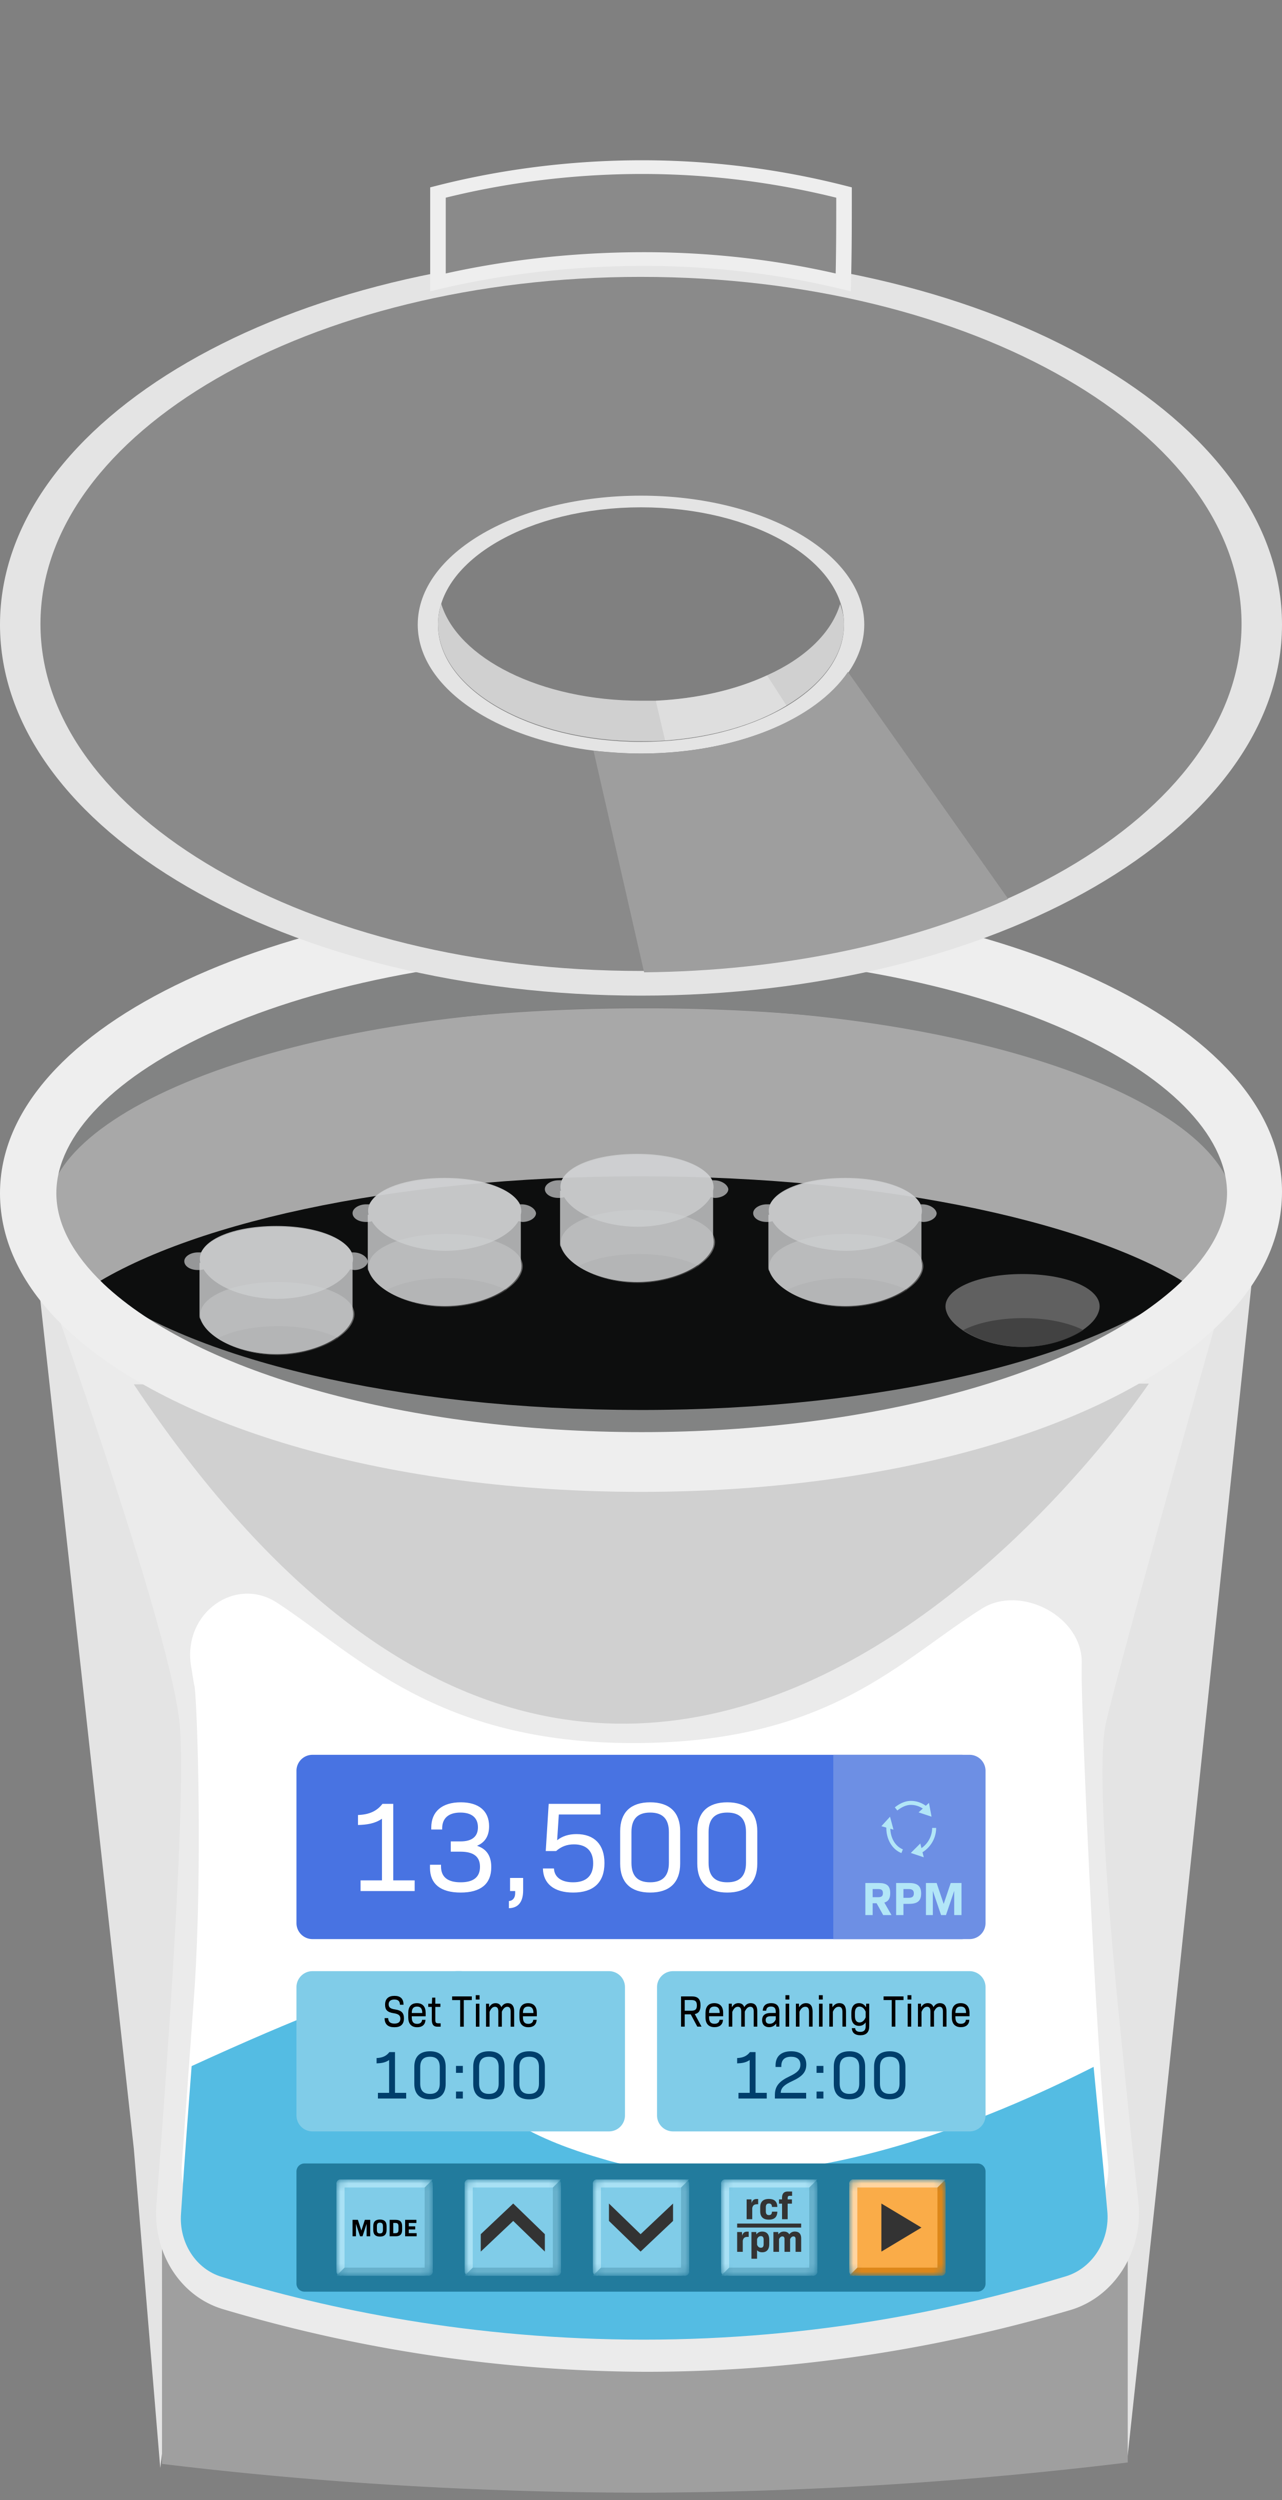<svg xmlns="http://www.w3.org/2000/svg" width="160" height="312" fill="none" viewBox="0 0 160 312">
    <rect x="0" y="0" width="160" height="312" fill="#808080" stroke="none"/>
    <path fill="#E4E4E4" fill-rule="evenodd" d="M144.352 272.986l-3.693 34.239-19.428-156.387h35.956l-12.835 122.148zm-127.649-4.824L20 308l19.824-157.074H3.78l12.923 117.236z" clip-rule="evenodd"/>
    <path fill="#9F9F9F" d="M140.747 307.316a513.249 513.249 0 0 1-60.132 3.772c-22.066 0-42.373-1.404-60.395-3.596v-38.243l120.527-.175v38.242z"/>
    <path fill="#EBEBEB" d="M5.275 158.644s16 44.47 17.142 56.487c.88 8.946-1.582 42.979-2.9 60.082-.44 5.965 2.988 11.403 8.351 12.982a187.098 187.098 0 0 0 52.66 7.806c21.274 0 39.384-3.684 53.098-7.719 5.539-1.666 9.143-7.455 8.44-13.595-.703-6.052-1.407-13.069-2.198-20.963-1.67-16.314-2.989-33.769-1.846-38.681 2.286-9.824 15.56-56.486 15.56-56.486l-148.307.087z"/>
    <path fill="#D0D0D0" d="M16.703 172.766l126.682-.088c-.088 0-63.121 95.431-126.682.088z"/>
    <path fill="#A8A8A8" d="M157.011 150.838c0 3.772-2.549 7.368-7.121 10.613-12.22 8.596-38.945 14.648-69.978 14.648-30.945 0-57.67-5.964-69.89-14.56-4.571-3.245-7.12-6.754-7.12-10.526 0-13.858 34.46-25.173 77.01-25.173 42.637-.175 77.099 11.052 77.099 24.998z"/>
    <path fill="#0D0E0E" d="M149.89 161.364c-12.22 8.595-38.945 14.648-69.978 14.648-30.945 0-57.67-5.965-69.89-14.561 12.22-8.595 38.945-14.648 69.89-14.648 31.033 0 57.758 5.965 69.978 14.561z"/>
    <path fill="#828383" fill-rule="evenodd" d="M133.251 133.575c-13.497-4.866-32.316-7.91-53.246-7.866H80c-20.885 0-39.705 3.086-53.213 7.985-6.765 2.454-12.066 5.314-15.629 8.362-3.572 3.056-5.141 6.064-5.141 8.87 0 3.039 1.808 6.335 6.055 9.594l.008.007.008.006c5.655 4.416 14.923 8.3 26.767 11.07 11.79 2.758 25.927 4.364 41.145 4.364 15.216 0 29.351-1.627 41.141-4.406 11.834-2.79 21.099-6.692 26.758-11.106 4.212-3.381 6.085-6.683 6.085-9.705 0-2.807-1.565-5.808-5.129-8.853-3.554-3.038-8.845-5.885-15.604-8.322zm18.853 4.52c4.17 3.564 6.88 7.832 6.88 12.655 0 5.221-3.223 9.809-7.969 13.616l-.013.01-.013.01c-6.474 5.056-16.544 9.176-28.701 12.041-12.21 2.878-26.734 4.54-42.288 4.54-15.55 0-30.074-1.639-42.283-4.495-12.151-2.842-22.22-6.937-28.698-11.992-4.891-3.756-8.002-8.352-8.002-13.554 0-4.825 2.716-9.098 6.89-12.669 4.186-3.58 10.094-6.695 17.175-9.263 14.183-5.144 33.604-11.285 54.916-11.285 21.354-.044 40.776 6.052 54.949 11.163 7.076 2.551 12.978 5.652 17.157 9.223z" clip-rule="evenodd"/>
    <path fill="#EEE" d="M80 186.186c-30.945 0-58.462-7.807-71.736-20.349C2.814 160.662 0 154.96 0 148.908c0-20.963 35.165-37.365 80-37.453 44.835 0 80 16.402 80 37.278 0 6.052-2.813 11.753-8.264 16.928-13.274 12.718-40.791 20.525-71.736 20.525zm0-67.187c-43.692 0-72.967 15.437-72.967 29.909 0 3.772 2.022 7.631 5.89 11.315 11.868 11.227 38.242 18.507 67.165 18.507 28.923 0 55.209-7.367 67.165-18.595 3.868-3.683 5.89-7.455 5.89-11.314-.176-14.473-29.451-29.822-73.143-29.822z"/>
    <path fill="#fff" d="M23.822 207.765c-.945-6.507 5.577-11.128 10.775-7.733 9.925 6.507 19.945 17.504 44.424 17.504s33.27-10.337 43.478-16.749c4.821-3.112 12.785.943 12.501 6.978v.849c-.095 3.866 1.677 45.889 3.284 61.26.378 3.772-1.796 7.261-5.104 8.204-13.327 4.055-31.286 7.922-52.741 7.922-21.456 0-39.414-3.772-52.647-7.827-3.214-1.038-5.387-4.338-5.104-7.922.662-9.336 1.229-16.88 1.607-22.255.945-14.617.378-34.195 0-37.496-.19-.755-.284-1.698-.473-2.735z"/>
    <path fill="#54BCE3" d="M136.488 257.944c-11.72 5.941-39.13 18.294-61.531 11.41-3.876-1.131-16.068-4.904-17.203-12.448-.661-4.715 3.309-8.016 2.174-9.902-1.228-2.263-9.073-1.508-36.011 10.845-.378 4.904-.85 11.128-1.323 18.389-.284 3.678 1.89 6.979 5.104 7.922 13.232 4.055 31.285 7.827 52.646 7.827 21.456 0 39.414-3.867 52.741-7.922 3.308-1.037 5.482-4.526 5.104-8.204-.378-4.432-1.039-10.939-1.701-17.917z"/>
    <path fill="#4873E2" d="M37 221a2 2 0 0 1 2-2h81a2 2 0 0 1 2 2v19a2 2 0 0 1-2 2H39a2 2 0 0 1-2-2v-19z"/>
    <path fill="#80CCE8" d="M37 248a2 2 0 0 1 2-2h37a2 2 0 0 1 2 2v16a2 2 0 0 1-2 2H39a2 2 0 0 1-2-2v-16zM82 248a2 2 0 0 1 2-2h37a2 2 0 0 1 2 2v16a2 2 0 0 1-2 2H84a2 2 0 0 1-2-2v-16z"/>
    <path fill="#6D8FE4" d="M104 219h17a2 2 0 0 1 2 2v19a2 2 0 0 1-2 2h-17v-23z"/>
    <path fill="#003E6B" d="M92.167 261.898h3.527v-.708h-1.396v-5.088h-.702c-.376.495-.877.716-1.596.742v.665c.56-.018 1.095-.086 1.563-.418v4.099h-1.396v.708zM96.71 261.898h3.902v-.708h-3.176c.034-.622.41-.997 1.454-1.474 1.262-.58 1.739-1.142 1.739-2.063 0-1.014-.652-1.653-1.889-1.653s-1.947.622-1.947 1.764v.196h.719v-.119c0-.776.426-1.159 1.22-1.159.785 0 1.161.383 1.161.988 0 .606-.35.989-1.353 1.458-1.33.622-1.83 1.261-1.83 2.335v.435zM101.912 258.693h.852v-.869h-.852v.869zm0 3.205h.852v-.87h-.852v.87zM106.018 262c1.27 0 1.955-.673 1.955-1.926v-2.148c0-1.253-.685-1.926-1.955-1.926-1.271 0-1.956.673-1.956 1.926v2.148c0 1.253.685 1.926 1.956 1.926zm0-.682c-.819 0-1.22-.426-1.22-1.295v-2.046c0-.869.401-1.295 1.22-1.295s1.22.426 1.22 1.295v2.046c0 .869-.401 1.295-1.22 1.295zM111.045 262c1.27 0 1.955-.673 1.955-1.926v-2.148c0-1.253-.685-1.926-1.955-1.926-1.271 0-1.956.673-1.956 1.926v2.148c0 1.253.685 1.926 1.956 1.926zm0-.682c-.819 0-1.22-.426-1.22-1.295v-2.046c0-.869.401-1.295 1.22-1.295s1.22.426 1.22 1.295v2.046c0 .869-.401 1.295-1.22 1.295zM47.167 261.898h3.527v-.708h-1.396v-5.088h-.702c-.376.495-.877.716-1.596.742v.665c.56-.018 1.095-.086 1.563-.418v4.099h-1.396v.708zM53.665 262c1.27 0 1.955-.673 1.955-1.926v-2.148c0-1.253-.685-1.926-1.955-1.926s-1.956.673-1.956 1.926v2.148c0 1.253.686 1.926 1.956 1.926zm0-.682c-.82 0-1.22-.426-1.22-1.295v-2.046c0-.869.4-1.295 1.22-1.295.819 0 1.22.426 1.22 1.295v2.046c0 .869-.401 1.295-1.22 1.295zM56.912 258.693h.852v-.869h-.852v.869zm0 3.205h.852v-.87h-.852v.87zM61.018 262c1.27 0 1.955-.673 1.955-1.926v-2.148c0-1.253-.685-1.926-1.955-1.926s-1.956.673-1.956 1.926v2.148c0 1.253.685 1.926 1.956 1.926zm0-.682c-.82 0-1.22-.426-1.22-1.295v-2.046c0-.869.4-1.295 1.22-1.295.819 0 1.22.426 1.22 1.295v2.046c0 .869-.401 1.295-1.22 1.295zM66.045 262c1.27 0 1.955-.673 1.955-1.926v-2.148c0-1.253-.685-1.926-1.955-1.926s-1.956.673-1.956 1.926v2.148c0 1.253.685 1.926 1.956 1.926zm0-.682c-.82 0-1.22-.426-1.22-1.295v-2.046c0-.869.4-1.295 1.22-1.295.819 0 1.22.426 1.22 1.295v2.046c0 .869-.401 1.295-1.22 1.295z"/>
    <path fill="#000" d="M85 252.923h.455v-1.531h.754l.82 1.531h.525l-.84-1.565c.501-.105.714-.443.714-1.087 0-.794-.324-1.121-1.108-1.121H85v3.773zm.455-1.986v-1.332h.825c.516 0 .692.183.692.666 0 .483-.176.666-.692.666h-.825zM89.181 252.99c.627 0 1.017-.311 1.052-.921h-.43c-.03.311-.237.499-.632.499-.465 0-.678-.255-.678-.816v-.127h1.76v-.416c0-.788-.389-1.216-1.102-1.216-.713 0-1.103.428-1.103 1.216v.566c0 .788.4 1.215 1.133 1.215zm-.688-1.77c0-.55.208-.805.668-.805.455 0 .662.255.662.805h-1.33zM90.95 252.923h.446v-1.848c.192-.443.41-.632.688-.632.273 0 .424.183.424.566v1.914h.446v-1.875c.192-.416.414-.605.687-.605.273 0 .425.183.425.566v1.914h.445v-1.953c0-.633-.288-.977-.809-.977-.334 0-.602.145-.82.5-.106-.328-.353-.5-.718-.5-.353 0-.612.161-.819.516l-.015-.449h-.38v2.863zM95.985 252.99c.379 0 .672-.161.885-.455l.015.388h.38v-1.87c0-.71-.335-1.06-1.022-1.06-.653 0-1.007.317-1.052.938h.435c.015-.349.232-.516.601-.516.405 0 .592.205.592.649v.156h-.627c-.733 0-1.077.322-1.077.893 0 .561.334.877.87.877zm.065-.422c-.328 0-.49-.166-.49-.466 0-.322.192-.477.647-.477h.612v.405c-.157.35-.42.538-.769.538zM98.028 249.544h.486V249h-.486v.544zm.02 3.379h.445v-2.863h-.445v2.863zM99.332 252.923h.446v-1.859c.187-.421.424-.621.733-.621.308 0 .46.194.46.644v1.836h.445v-1.881c0-.688-.273-1.049-.819-1.049-.364 0-.642.161-.87.516l-.015-.449h-.38v2.863zM102.197 249.544h.485V249h-.485v.544zm.02 3.379h.445v-2.863h-.445v2.863zM103.501 252.923h.445v-1.859c.187-.421.425-.621.734-.621.308 0 .46.194.46.644v1.836h.445v-1.881c0-.688-.273-1.049-.819-1.049-.365 0-.643.161-.87.516l-.015-.449h-.38v2.863zM107.372 254c.743 0 1.113-.377 1.113-1.138v-2.802h-.38l-.02.444c-.217-.35-.496-.511-.87-.511-.607 0-.961.411-.961 1.193v.45c0 .782.354 1.193.961 1.193.349 0 .612-.139.825-.438v.471c0 .5-.213.716-.678.716-.364 0-.612-.133-.637-.466h-.415c.035.588.399.888 1.062.888zm-.101-1.598c-.359 0-.572-.272-.572-.783v-.416c0-.51.213-.782.572-.782.329 0 .597.233.769.638v.705c-.172.405-.44.638-.769.638zM111.29 252.923h.456v-3.313h1.016v-.46h-2.488v.46h1.016v3.313zM113.261 249.544h.485V249h-.485v.544zm.02 3.379h.445v-2.863h-.445v2.863zM114.565 252.923h.445v-1.848c.192-.443.41-.632.688-.632.273 0 .425.183.425.566v1.914h.445v-1.875c.192-.416.415-.605.688-.605.273 0 .425.183.425.566v1.914h.445v-1.953c0-.633-.289-.977-.81-.977-.333 0-.601.145-.819.5-.106-.328-.354-.5-.718-.5-.354 0-.612.161-.819.516l-.016-.449h-.379v2.863zM119.928 252.99c.627 0 1.016-.311 1.052-.921h-.43c-.03.311-.238.499-.632.499-.466 0-.678-.255-.678-.816v-.127H121v-.416c0-.788-.389-1.216-1.103-1.216-.713 0-1.102.428-1.102 1.216v.566c0 .788.399 1.215 1.133 1.215zm-.688-1.77c0-.55.207-.805.668-.805.455 0 .662.255.662.805h-1.33zM49.221 253c.792 0 1.191-.367 1.191-1.107 0-.69-.309-1.001-1.126-1.118-.573-.084-.783-.262-.783-.64 0-.384.255-.595.718-.595.469 0 .693.211.693.651h.448c0-.74-.379-1.108-1.126-1.108-.763 0-1.176.379-1.176 1.102 0 .651.289.946 1.066 1.063.623.094.843.283.843.689 0 .401-.25.607-.743.607-.513 0-.777-.228-.777-.684H48c0 .762.414 1.14 1.221 1.14zM52.068 253c.618 0 1.002-.312 1.037-.924h-.424c-.03.312-.234.501-.623.501-.458 0-.668-.256-.668-.818v-.128h1.735v-.417c0-.79-.384-1.218-1.087-1.218-.702 0-1.086.428-1.086 1.218v.568c0 .79.394 1.218 1.116 1.218zm-.678-1.775c0-.55.205-.806.658-.806.449 0 .653.256.653.806h-1.31zM54.594 252.933h.4v-.423h-.295c-.294 0-.369-.094-.369-.467v-1.58h.633v-.4h-.633v-.757h-.393l-.035.757h-.454v.4h.444v1.575c0 .628.209.895.702.895zM57.433 252.933h.448v-3.321h1.002v-.462H56.43v.462h1.002v3.321zM59.374 249.545h.478V249h-.478v.545zm.02 3.388h.439v-2.87h-.44v2.87zM60.66 252.933h.438v-1.852c.19-.445.404-.635.678-.635.269 0 .418.184.418.568v1.919h.439v-1.88c.19-.417.408-.607.678-.607.269 0 .418.184.418.568v1.919h.439v-1.958c0-.634-.284-.979-.798-.979-.328 0-.593.144-.807.501-.105-.329-.349-.501-.708-.501-.348 0-.603.161-.807.517l-.015-.45h-.374v2.87zM65.944 253c.617 0 1.001-.312 1.036-.924h-.424c-.03.312-.234.501-.623.501-.458 0-.667-.256-.667-.818v-.128H67v-.417c0-.79-.384-1.218-1.086-1.218-.703 0-1.087.428-1.087 1.218v.568c0 .79.394 1.218 1.117 1.218zm-.678-1.775c0-.55.204-.806.657-.806.45 0 .653.256.653.806h-1.31z"/>
    <path fill="#fff" d="M45 236h6.752v-1.328H49.08v-9.552h-1.344c-.72.928-1.68 1.344-3.056 1.392v1.248c1.072-.032 2.096-.16 2.992-.784v7.696H45V236zM57.49 236.192c2.463 0 3.823-1.04 3.823-3.168 0-1.376-.56-2.256-1.744-2.656v-.032c.976-.416 1.472-1.232 1.472-2.416 0-1.92-1.296-2.992-3.536-2.992-2.336 0-3.68 1.152-3.68 3.152v.24h1.36v-.144c0-1.264.8-1.968 2.272-1.968 1.408 0 2.192.64 2.192 1.84 0 1.168-.752 1.76-2.176 1.76h-1.216v1.28h1.2c1.68 0 2.448.64 2.448 1.888 0 1.328-.864 1.936-2.416 1.936-1.632 0-2.448-.672-2.448-1.984v-.208h-1.376v.4c0 2 1.328 3.072 3.824 3.072zM63.514 238.144c1.184-.032 1.776-.8 1.776-2.224v-1.552h-1.632V236h.64v.272c0 .608-.336.96-.784.976v.896zM71.535 236.192c2.496 0 3.904-1.216 3.904-3.68 0-2.336-1.28-3.616-3.488-3.616-.976 0-1.776.256-2.416.768l.208-3.216h5.2v-1.328H68.48l-.368 5.888h1.296c.64-.56 1.344-.832 2.224-.832 1.536 0 2.4.816 2.4 2.368 0 1.584-.896 2.368-2.512 2.368-1.456 0-2.336-.64-2.384-1.728H67.76c.032 1.872 1.36 3.008 3.776 3.008zM81.144 236.192c2.432 0 3.744-1.264 3.744-3.616v-4.032c0-2.352-1.312-3.616-3.744-3.616-2.432 0-3.744 1.264-3.744 3.616v4.032c0 2.352 1.312 3.616 3.744 3.616zm0-1.28c-1.568 0-2.336-.8-2.336-2.432v-3.84c0-1.632.768-2.432 2.336-2.432 1.568 0 2.336.8 2.336 2.432v3.84c0 1.632-.768 2.432-2.336 2.432zM90.77 236.192c2.431 0 3.743-1.264 3.743-3.616v-4.032c0-2.352-1.312-3.616-3.744-3.616-2.432 0-3.744 1.264-3.744 3.616v4.032c0 2.352 1.312 3.616 3.744 3.616zm0-1.28c-1.569 0-2.337-.8-2.337-2.432v-3.84c0-1.632.768-2.432 2.336-2.432 1.568 0 2.336.8 2.336 2.432v3.84c0 1.632-.768 2.432-2.336 2.432z"/>
    <path fill="#B2E6F7" fill-rule="evenodd" d="M111.114 228.124c0 1.22.61 2.294 1.57 2.677l-.185.464c-1.2-.478-1.885-1.775-1.885-3.141v-.323h.5v.323z" clip-rule="evenodd"/>
    <path fill="#B2E6F7" d="M111.512 228.34l-.432-1.616-1.08 1.185 1.512.431z"/>
    <path fill="#B2E6F7" fill-rule="evenodd" d="M114.738 230.814c.9-.499 1.599-1.497 1.599-2.69h.5c0 1.393-.814 2.55-1.857 3.128l-.242-.438z" clip-rule="evenodd"/>
    <path fill="#B2E6F7" d="M114.859 230.064l-1.188 1.185 1.62.538-.432-1.723z"/>
    <path fill="#B2E6F7" fill-rule="evenodd" d="M113.671 225.25c-.568 0-1.161.286-1.679.699l-.312-.39c.562-.449 1.264-.809 1.991-.809.704 0 1.407.234 1.992.701l-.312.391a2.686 2.686 0 0 0-1.68-.592z" clip-rule="evenodd"/>
    <path fill="#B2E6F7" d="M114.643 226.185l1.62.539-.324-1.724-1.296 1.185z"/>
    <path fill="#227B9D" d="M37 271a1 1 0 0 1 1-1h84a1 1 0 0 1 1 1v14a1 1 0 0 1-1 1H38a1 1 0 0 1-1-1v-14z"/>
    <mask id="a" width="12" height="12" x="42" y="272" maskUnits="userSpaceOnUse">
        <path fill="#80CCE8" d="M42 273a1 1 0 0 1 1-1h10a1 1 0 0 1 1 1v10a1 1 0 0 1-1 1H43a1 1 0 0 1-1-1v-10z"/>
    </mask>
    <g mask="url(#a)">
        <path fill="#80CCE8" d="M42 273a1 1 0 0 1 1-1h10a1 1 0 0 1 1 1v10a1 1 0 0 1-1 1H43a1 1 0 0 1-1-1v-10z"/>
        <path fill="#A9E1F5" d="M42 272.5a.5.5 0 0 1 1 0v11a.5.5 0 0 1-1 0v-11z"/>
        <path fill="#68B1CC" d="M43 283h10.5a.5.5 0 0 1 0 1H42l1-1z"/>
        <path fill="#68B1CC" d="M53.5 284a.5.5 0 0 1-.5-.5v-11a.5.5 0 0 1 1 0v11a.5.5 0 0 1-.5.5z"/>
        <path fill="#A9E1F5" d="M42 272.5a.5.5 0 0 1 .5-.5H54l-1 1H42.5a.5.5 0 0 1-.5-.5z"/>
    </g>
    <mask id="b" width="12" height="12" x="58" y="272" maskUnits="userSpaceOnUse">
        <path fill="#80CCE8" d="M58 273a1 1 0 0 1 1-1h10a1 1 0 0 1 1 1v10a1 1 0 0 1-1 1H59a1 1 0 0 1-1-1v-10z"/>
    </mask>
    <g mask="url(#b)">
        <path fill="#80CCE8" d="M58 273a1 1 0 0 1 1-1h10a1 1 0 0 1 1 1v10a1 1 0 0 1-1 1H59a1 1 0 0 1-1-1v-10z"/>
        <path fill="#A9E1F5" d="M58 272.5a.5.5 0 0 1 1 0v11a.5.5 0 0 1-1 0v-11z"/>
        <path fill="#68B1CC" d="M59 283h10.5a.5.5 0 0 1 0 1H58l1-1z"/>
        <path fill="#68B1CC" d="M69.5 284a.5.5 0 0 1-.5-.5v-11a.5.5 0 0 1 1 0v11a.5.5 0 0 1-.5.5z"/>
        <path fill="#A9E1F5" d="M58 272.5a.5.5 0 0 1 .5-.5H70l-1 1H58.5a.5.5 0 0 1-.5-.5z"/>
    </g>
    <mask id="c" width="12" height="12" x="74" y="272" maskUnits="userSpaceOnUse">
        <path fill="#80CCE8" d="M74 273a1 1 0 0 1 1-1h10a1 1 0 0 1 1 1v10a1 1 0 0 1-1 1H75a1 1 0 0 1-1-1v-10z"/>
    </mask>
    <g mask="url(#c)">
        <path fill="#80CCE8" d="M74 273a1 1 0 0 1 1-1h10a1 1 0 0 1 1 1v10a1 1 0 0 1-1 1H75a1 1 0 0 1-1-1v-10z"/>
        <path fill="#A9E1F5" d="M74 272.5a.5.5 0 0 1 1 0v11a.5.5 0 0 1-1 0v-11z"/>
        <path fill="#68B1CC" d="M75 283h10.5a.5.5 0 0 1 0 1H74l1-1z"/>
        <path fill="#68B1CC" d="M85.5 284a.5.5 0 0 1-.5-.5v-11a.5.5 0 0 1 1 0v11a.5.5 0 0 1-.5.5z"/>
        <path fill="#A9E1F5" d="M74 272.5a.5.5 0 0 1 .5-.5H86l-1 1H74.5a.5.5 0 0 1-.5-.5z"/>
    </g>
    <mask id="d" width="12" height="12" x="90" y="272" maskUnits="userSpaceOnUse">
        <path fill="#80CCE8" d="M90 273a1 1 0 0 1 1-1h10a1 1 0 0 1 1 1v10a1 1 0 0 1-1 1H91a1 1 0 0 1-1-1v-10z"/>
    </mask>
    <g mask="url(#d)">
        <path fill="#80CCE8" d="M90 273a1 1 0 0 1 1-1h10a1 1 0 0 1 1 1v10a1 1 0 0 1-1 1H91a1 1 0 0 1-1-1v-10z"/>
        <path fill="#A9E1F5" d="M90 272.5a.5.5 0 0 1 1 0v11a.5.5 0 0 1-1 0v-11z"/>
        <path fill="#68B1CC" d="M91 283h10.5a.5.5 0 0 1 0 1H90l1-1z"/>
        <path fill="#68B1CC" d="M101.5 284a.5.5 0 0 1-.5-.5v-11a.5.5 0 0 1 1 0v11a.5.5 0 0 1-.5.5z"/>
        <path fill="#A9E1F5" d="M90 272.5a.5.5 0 0 1 .5-.5H102l-1 1H90.5a.5.5 0 0 1-.5-.5z"/>
    </g>
    <mask id="e" width="12" height="12" x="106" y="272" maskUnits="userSpaceOnUse">
        <path fill="#80CCE8" d="M106 273a1 1 0 0 1 1-1h10a1 1 0 0 1 1 1v10a1 1 0 0 1-1 1h-10a1 1 0 0 1-1-1v-10z"/>
    </mask>
    <g mask="url(#e)">
        <path fill="#FAAC48" d="M106 273a1 1 0 0 1 1-1h10a1 1 0 0 1 1 1v10a1 1 0 0 1-1 1h-10a1 1 0 0 1-1-1v-10z"/>
        <path fill="#FFD5A0" d="M106 272.5a.5.5 0 0 1 1 0v11a.5.5 0 0 1-1 0v-11z"/>
        <path fill="#DD871A" d="M107 283h10.5a.5.5 0 0 1 0 1H106l1-1z"/>
        <path fill="#DD871A" d="M117.5 284a.5.5 0 0 1-.5-.5v-11a.5.5 0 0 1 1 0v11a.5.5 0 0 1-.5.5z"/>
        <path fill="#FFD5A0" d="M106 272.5a.5.5 0 0 1 .5-.5H118l-1 1h-10.5a.5.5 0 0 1-.5-.5z"/>
    </g>
    <path fill="#333" fill-rule="evenodd" d="M60 278.828L64.052 275v2.172L60 281v-2.172zm8 0L64.052 275v2.172L68 281v-2.172zM84 277.172L79.948 281v-2.172L84 275v2.172zm-8 0L79.948 281v-2.172L76 275v2.172z" clip-rule="evenodd"/>
    <path fill="#333" d="M115 278l-5 3v-6l5 3z"/>
    <path fill="#000" d="M44 279.088h.428v-1.548l.51 1.548h.305l.51-1.548v1.548h.453v-2.052h-.67l-.434 1.34-.438-1.34H44v2.052zM47.416 279.125c.567 0 .83-.263.83-.836v-.453c0-.573-.263-.836-.83-.836s-.83.263-.83.836v.453c0 .573.263.836.83.836zm0-.39c-.272 0-.377-.129-.377-.452v-.441c0-.323.105-.453.377-.453s.377.13.377.453v.441c0 .323-.105.452-.377.452zM48.627 279.088h.764c.552 0 .796-.25.796-.808v-.435c0-.555-.244-.809-.796-.809h-.764v2.052zm.453-.386v-1.279h.247c.305 0 .408.111.408.431v.417c0 .319-.103.431-.408.431h-.247zM50.563 279.088H52v-.389h-.984v-.462h.803v-.386h-.803v-.425h.954v-.39h-1.407v2.052z"/>
    <path fill="#333" d="M93.184 276.957h.7v-1.383c.067-.346.242-.483.606-.483h.133v-.653h-.185c-.34 0-.535.156-.63.506l-.028-.459h-.596v2.472zM95.958 277.013c.691 0 1.046-.326 1.056-.999h-.668c-.01.284-.113.431-.379.431-.265 0-.388-.147-.388-.483v-.478c0-.341.123-.488.389-.488.265 0 .364.147.378.431h.668c-.01-.672-.365-.999-1.056-.999-.715 0-1.08.355-1.08 1.051v.483c0 .696.365 1.051 1.08 1.051zM97.602 276.957h.701v-1.942h.535v-.53h-.535v-.147c0-.218.071-.298.26-.298h.294v-.54h-.53c-.488 0-.725.26-.725.805v.18h-.379v.53h.38v1.942zM92 281.028h.7v-1.382c.067-.346.242-.483.607-.483h.132v-.654h-.184c-.341 0-.535.157-.63.507l-.028-.459H92v2.471zM93.785 281.89h.7v-1.06c.166.175.375.255.64.255.563 0 .88-.35.88-1.018v-.554c0-.667-.317-1.013-.88-1.013-.313 0-.54.109-.725.355l-.019-.298h-.596v3.333zm1.179-1.373c-.223 0-.379-.128-.478-.379v-.696c.1-.246.255-.374.473-.374.227 0 .346.133.346.45v.549c0 .322-.119.45-.341.45zM96.527 281.028h.7v-1.586c.11-.236.247-.336.413-.336.17 0 .27.1.27.317v1.605h.7v-1.586c.114-.236.246-.336.417-.336.17 0 .265.1.265.317v1.605h.7v-1.68c0-.554-.278-.848-.78-.848a.819.819 0 0 0-.706.35c-.123-.232-.346-.35-.663-.35a.792.792 0 0 0-.7.36l-.02-.303h-.596v2.471zM92 277.5h7.99v.5H92z"/>
    <path fill="#B2E6F7" d="M108 239h.911v-1.476h.492l.82 1.476h1.038l-.893-1.559c.516-.147.735-.523.735-1.176 0-.894-.401-1.265-1.415-1.265H108v4zm.911-2.229v-1.018h.68c.443 0 .601.147.601.512 0 .359-.158.506-.601.506h-.68zM111.843 239h.911v-1.4h.722c1.045 0 1.488-.382 1.488-1.294 0-.918-.443-1.306-1.488-1.306h-1.633v4zm.911-2.153v-1.094h.643c.462 0 .656.165.656.547s-.194.547-.656.547h-.643zM115.561 239h.862v-3.018L117.45 239h.613l1.026-3.018V239H120v-4h-1.348l-.875 2.612-.88-2.612h-1.336v4z"/>
    <path fill="#848484" d="M89.12 155.7c-.3.9-1 1.6-2 2.3-1.8 1.2-4.6 2.1-7.5 2.1-2.8 0-5.6-.8-7.5-2.1-1-.7-1.7-1.4-2-2.3-.9-2.5 3.4-4.7 9.5-4.7 6.2 0 10.4 2.2 9.5 4.7z" opacity=".7"/>
    <path fill="#353535" d="M87.219 158c-1.8 1.2-4.6 2.1-7.5 2.1-2.8 0-5.6-.8-7.5-2.1 1.7-.9 4.4-1.5 7.5-1.5 3.1 0 5.7.6 7.5 1.5z" opacity=".7"/>
    <path fill="#848484" d="M44.12 164.7c-.3.9-1 1.6-2 2.3-1.8 1.2-4.6 2.1-7.5 2.1-2.8 0-5.6-.8-7.5-2.1-1-.7-1.7-1.4-2-2.3-.9-2.5 3.4-4.7 9.5-4.7 6.2 0 10.4 2.2 9.5 4.7z" opacity=".7"/>
    <path fill="#353535" d="M42.219 167c-1.8 1.2-4.6 2.1-7.5 2.1-2.8 0-5.6-.8-7.5-2.1 1.7-.9 4.4-1.5 7.5-1.5 3.1 0 5.7.6 7.5 1.5z" opacity=".7"/>
    <path fill="#848484" d="M65.12 158.7c-.3.9-1 1.6-2 2.3-1.8 1.2-4.6 2.1-7.5 2.1-2.8 0-5.6-.8-7.5-2.1-1-.7-1.7-1.4-2-2.3-.9-2.5 3.4-4.7 9.5-4.7 6.2 0 10.4 2.2 9.5 4.7z" opacity=".7"/>
    <path fill="#353535" d="M63.219 161c-1.8 1.2-4.6 2.1-7.5 2.1-2.8 0-5.6-.8-7.5-2.1 1.7-.9 4.4-1.5 7.5-1.5 3.1 0 5.7.6 7.5 1.5z" opacity=".7"/>
    <path fill="#848484" d="M115.119 158.7c-.3.9-1 1.6-2 2.3-1.8 1.2-4.6 2.1-7.5 2.1-2.8 0-5.6-.8-7.5-2.1-1-.7-1.7-1.4-2-2.3-.9-2.5 3.4-4.7 9.5-4.7 6.2 0 10.4 2.2 9.5 4.7z" opacity=".7"/>
    <path fill="#353535" d="M113.219 161c-1.8 1.2-4.6 2.1-7.5 2.1-2.8 0-5.6-.8-7.5-2.1 1.7-.9 4.4-1.5 7.5-1.5 3.1 0 5.7.6 7.5 1.5z" opacity=".7"/>
    <path fill="#848484" d="M137.119 163.7c-.3.9-1 1.6-2 2.3-1.8 1.2-4.6 2.1-7.5 2.1-2.8 0-5.6-.8-7.5-2.1-1-.7-1.7-1.4-2-2.3-.9-2.5 3.4-4.7 9.5-4.7 6.2 0 10.4 2.2 9.5 4.7z" opacity=".7"/>
    <path fill="#353535" d="M135.219 166c-1.8 1.2-4.6 2.1-7.5 2.1-2.8 0-5.6-.8-7.5-2.1 1.7-.9 4.4-1.5 7.5-1.5 3.1 0 5.7.6 7.5 1.5z" opacity=".7"/>
    <path fill="#D0D2D3" d="M89 154.4v-5.8c.6-2.4-3.5-4.6-9.5-4.6s-10.1 2.1-9.5 4.6h-.1v6.5c0 .2 0 .4.1.5.9 2.5 5.1 4.4 9.5 4.4s8.6-1.9 9.5-4.4c.1-.4.1-.8 0-1.2z" opacity=".8"/>
    <path fill="#D0D2D3" d="M89.1 147.3h-.2c-.9-1.8-4.5-3.2-9.4-3.2s-8.5 1.4-9.4 3.2h-.4c-.9 0-1.7.5-1.7 1.1 0 .6.7 1.1 1.7 1.1.2 0 .5 0 .7-.1 1.3 2.2 5.2 3.7 9.2 3.7 3.9 0 7.8-1.5 9.1-3.7.2 0 .3.1.5.1.9 0 1.7-.5 1.7-1.1-.1-.6-.9-1.1-1.8-1.1z" opacity=".7"/>
    <path fill="#D0D2D3" d="M65 157.4v-5.8c.6-2.4-3.5-4.6-9.5-4.6s-10.1 2.1-9.5 4.6h-.1v6.5c0 .2 0 .4.1.5.9 2.5 5.1 4.4 9.5 4.4s8.6-1.9 9.5-4.4c.1-.4.1-.8 0-1.2z" opacity=".8"/>
    <path fill="#D0D2D3" d="M65.1 150.3h-.2c-.9-1.8-4.5-3.2-9.4-3.2s-8.5 1.4-9.4 3.2h-.4c-.9 0-1.7.5-1.7 1.1 0 .6.7 1.1 1.7 1.1.2 0 .5 0 .7-.1 1.3 2.2 5.2 3.7 9.2 3.7 3.9 0 7.8-1.5 9.1-3.7.2 0 .3.1.5.1.9 0 1.7-.5 1.7-1.1-.1-.6-.9-1.1-1.8-1.1z" opacity=".7"/>
    <path fill="#D0D2D3" d="M44 163.4v-5.8c.6-2.4-3.5-4.6-9.5-4.6s-10.1 2.1-9.5 4.6h-.1v6.5c0 .2 0 .4.1.5.9 2.5 5.1 4.4 9.5 4.4s8.6-1.9 9.5-4.4c.1-.4.1-.8 0-1.2z" opacity=".8"/>
    <path fill="#D0D2D3" d="M44.1 156.3h-.2c-.9-1.8-4.5-3.2-9.4-3.2s-8.5 1.4-9.4 3.2h-.4c-.9 0-1.7.5-1.7 1.1 0 .6.7 1.1 1.7 1.1.2 0 .5 0 .7-.1 1.3 2.2 5.2 3.7 9.2 3.7 3.9 0 7.8-1.5 9.1-3.7.2 0 .3.1.5.1.9 0 1.7-.5 1.7-1.1-.1-.6-.9-1.1-1.8-1.1z" opacity=".7"/>
    <path fill="#D0D2D3" d="M115 157.4v-5.8c.6-2.4-3.5-4.6-9.5-4.6s-10.1 2.1-9.5 4.6h-.1v6.5c0 .2 0 .4.1.5.9 2.5 5.1 4.4 9.5 4.4s8.6-1.9 9.5-4.4c.1-.4.1-.8 0-1.2z" opacity=".8"/>
    <path fill="#D0D2D3" d="M115.1 150.3h-.2c-.9-1.8-4.5-3.2-9.4-3.2s-8.5 1.4-9.4 3.2h-.4c-.9 0-1.7.5-1.7 1.1 0 .6.7 1.1 1.7 1.1.2 0 .5 0 .7-.1 1.3 2.2 5.2 3.7 9.2 3.7 3.9 0 7.8-1.5 9.1-3.7.2 0 .3.1.5.1.9 0 1.7-.5 1.7-1.1-.1-.6-.9-1.1-1.8-1.1z" opacity=".7"/>
    <path fill="#E4E4E4" d="M80 31.644c-44.175 0-80 20.713-80 46.306 0 25.592 35.825 46.306 80 46.306s80-20.714 80-46.306c0-25.593-35.825-46.306-80-46.306zm0 60.942c-13.98 0-25.34-6.59-25.34-14.636S66.02 63.313 80 63.313s25.34 6.591 25.34 14.637S93.98 92.586 80 92.586z"/>
    <path fill="#8A8A8A" d="M80 34.554c-41.36 0-74.951 19.43-74.951 43.31 0 23.881 33.495 43.311 74.951 43.311 41.359 0 74.952-19.43 74.952-43.31 0-23.881-33.593-43.31-74.952-43.31zm0 59.488c-15.34 0-27.864-7.19-27.864-16.092 0-8.902 12.427-16.092 27.864-16.092 15.34 0 27.864 7.19 27.864 16.092 0 8.902-12.524 16.092-27.864 16.092z"/>
    <path fill="#D0D0D0" d="M105.34 77.864c0 3.938-2.719 7.533-7.185 10.186-3.883 2.397-9.223 3.937-15.145 4.365-.971.086-2.04.086-3.01.086-13.98 0-25.34-6.59-25.34-14.637 0-.856.194-1.711.388-2.567C57.088 82.144 67.475 87.45 80 87.45h1.844c5.243-.257 10-1.37 13.884-3.167 4.757-2.14 8.058-5.307 9.126-8.902.291.856.486 1.626.486 2.482z"/>
    <path fill="#fff" d="M98.155 88.05c-3.883 2.397-9.223 3.937-15.145 4.365l-1.166-4.964c5.243-.257 10-1.37 13.884-3.167l2.427 3.766z" opacity=".3"/>
    <path fill="#9E9E9E" d="M125.825 112.187l-20-28.331C101.748 89.848 91.747 94.042 80 94.042c-2.039 0-3.98-.172-5.922-.343l6.31 27.647c17.088-.171 32.816-3.509 45.437-9.159z"/>
    <path fill="#8A8A8A" d="M105.34 24.026a101.994 101.994 0 0 0-24.37-3.167c-11.165-.086-20.29 1.626-26.31 3.167v11.213c6.116-1.455 15.049-2.91 25.728-2.91 10.291 0 18.835 1.455 24.854 2.91.098-3.766.098-7.447.098-11.213z"/>
    <path fill="#EEE" fill-rule="evenodd" d="M54.39 23.204c6.085-1.558 15.308-3.287 26.59-3.2a103.092 103.092 0 0 1 24.629 3.2l.702.178v.644c0 3.765 0 7.455-.098 11.232l-.028 1.096-1.199-.29c-5.954-1.439-14.41-2.88-24.598-2.88-10.581 0-19.428 1.443-25.475 2.881l-1.224.291V23.383l.7-.179zm1.241 1.468v9.458c6.125-1.371 14.67-2.657 24.757-2.657 9.728 0 17.912 1.287 23.909 2.658.067-3.164.072-6.28.072-9.458a100.82 100.82 0 0 0-23.407-2.958c-10.624-.081-19.381 1.482-25.331 2.957z" clip-rule="evenodd"/>
</svg>
